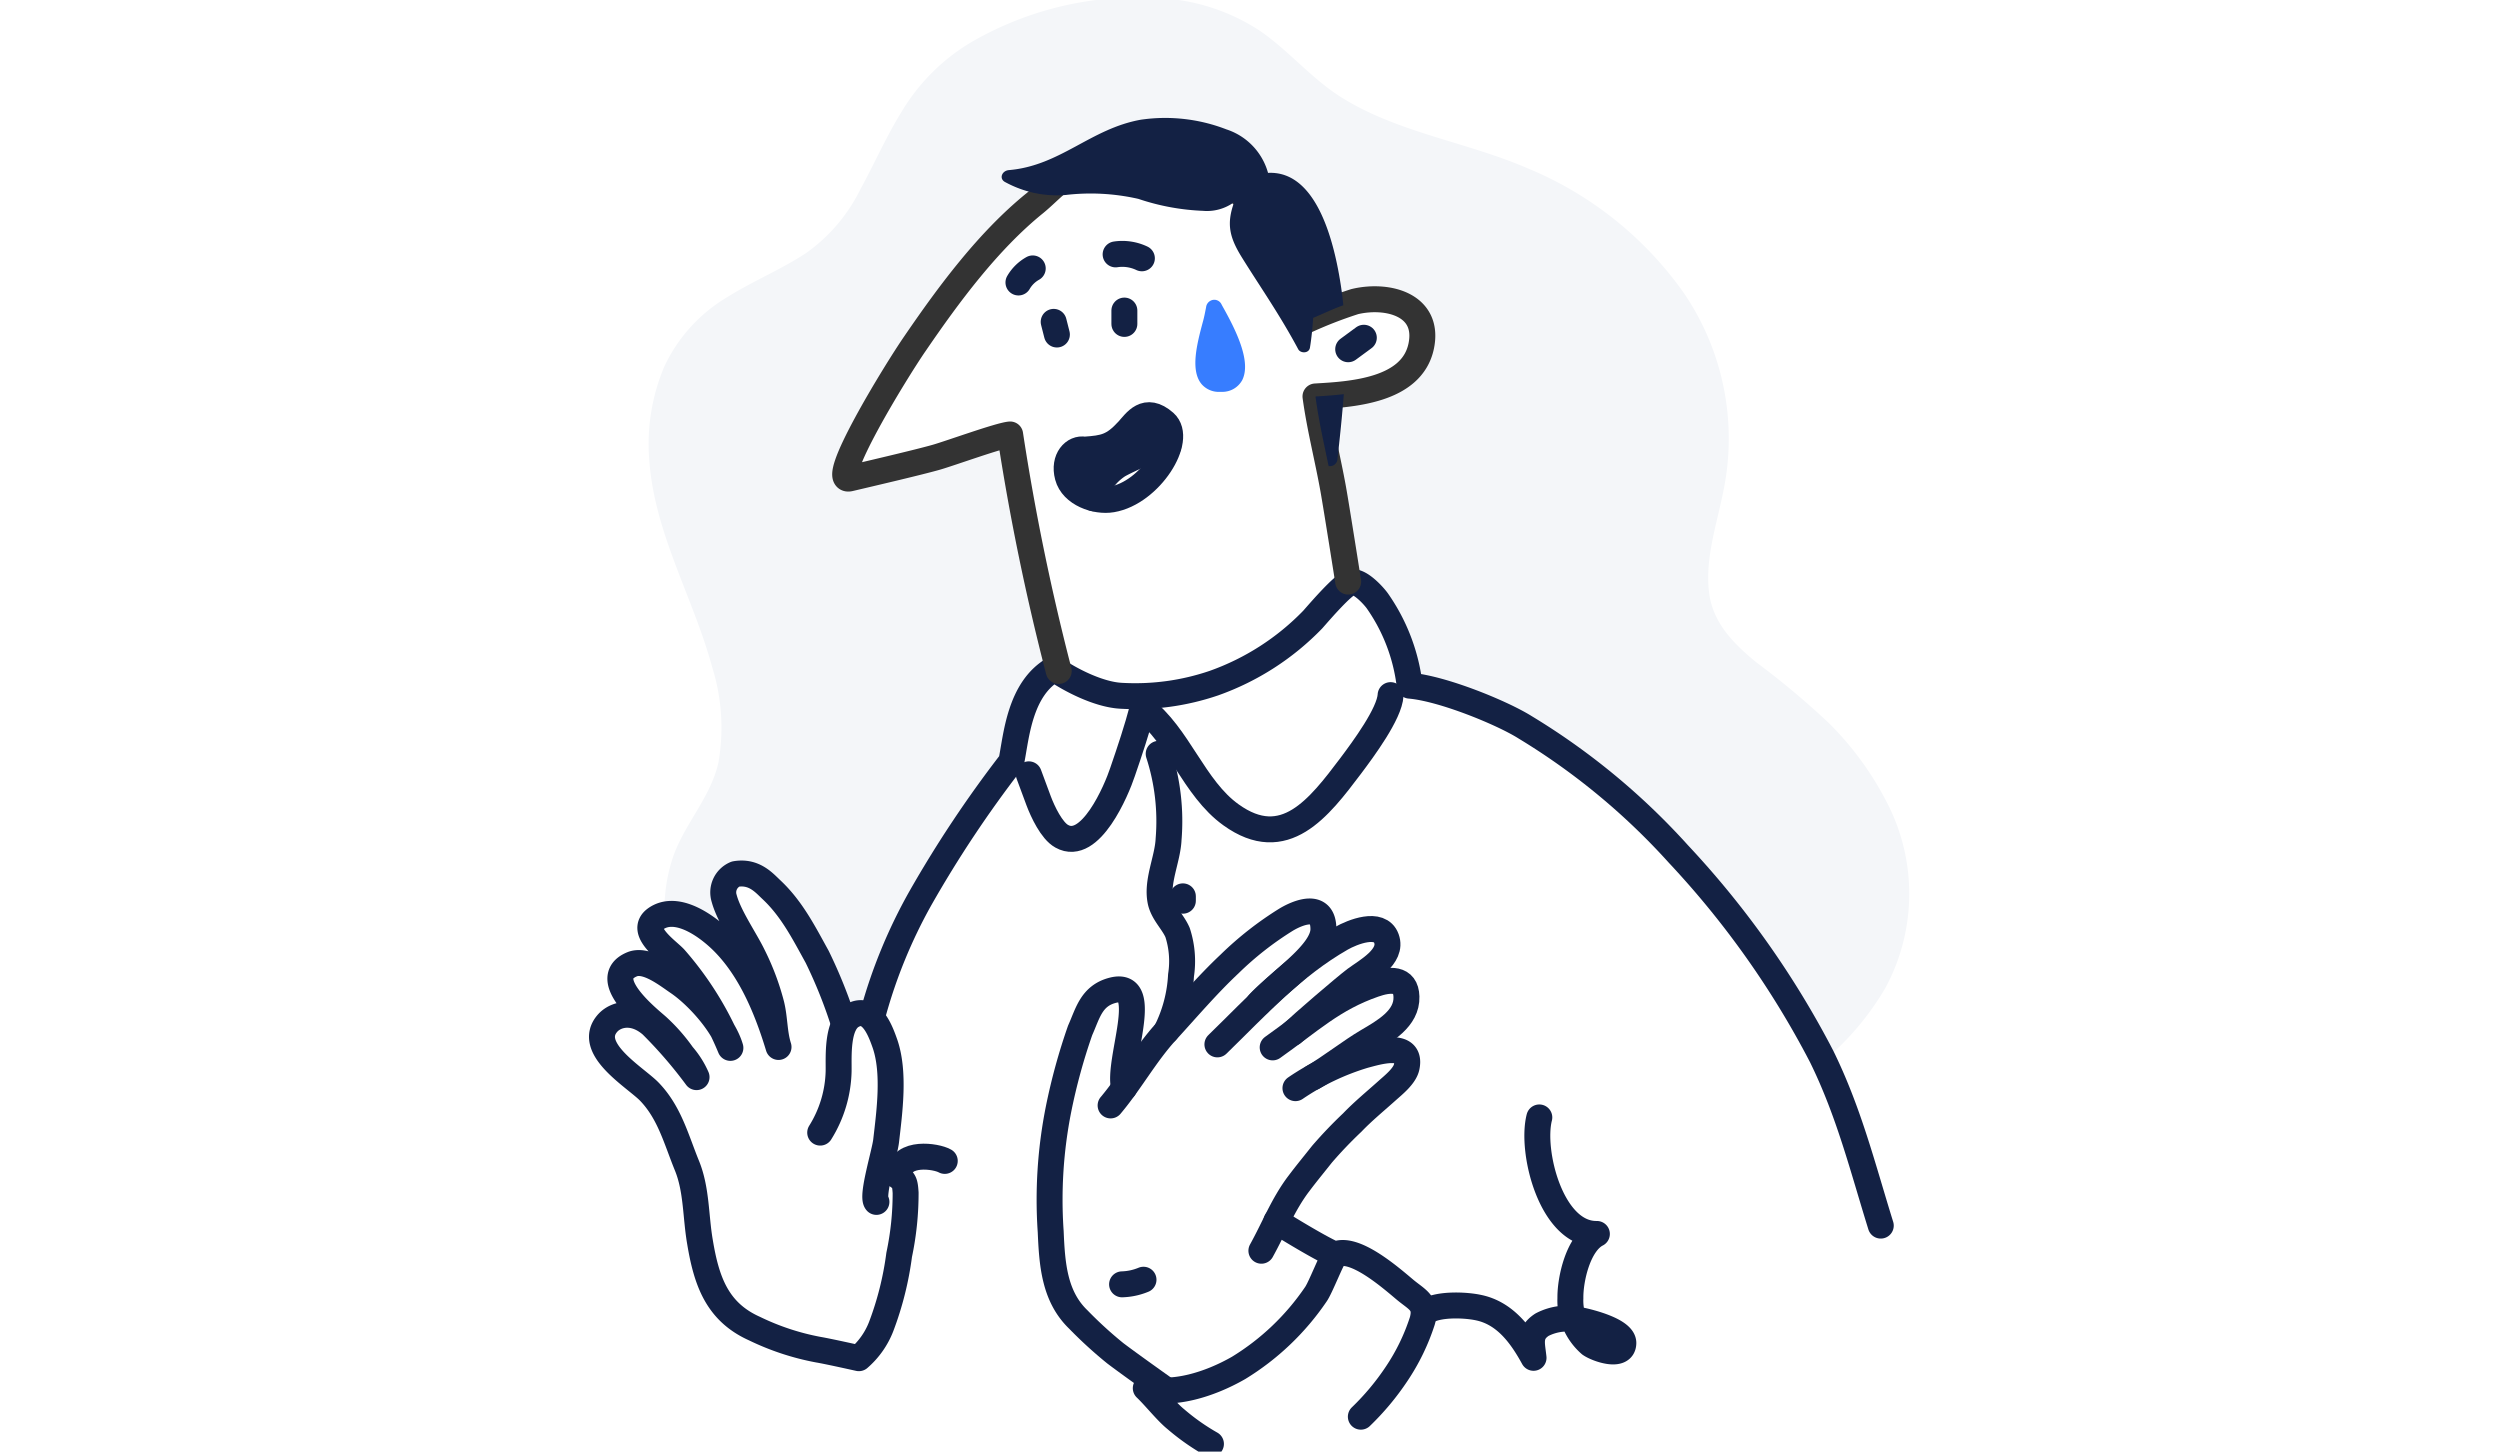 <svg xmlns="http://www.w3.org/2000/svg" xmlns:xlink="http://www.w3.org/1999/xlink" width="260" height="150.968" viewBox="0 0 260 150.968">
  <defs>
    <clipPath id="clip-path">
      <rect id="Rectangle_3275" data-name="Rectangle 3275" width="260" height="150.968" transform="translate(-0.333 0.333)" fill="#fff" stroke="#707070" stroke-width="1"/>
    </clipPath>
  </defs>
  <g id="Mask_Group_2" data-name="Mask Group 2" transform="translate(0.333 -0.333)" clip-path="url(#clip-path)">
    <g id="sorry" transform="translate(62.274 0.023)">
      <g id="BG" transform="translate(4.85 0)">
        <path id="Path_3636" data-name="Path 3636" d="M137.957,83.794a32.432,32.432,0,0,0-6.082-8.31,85.207,85.207,0,0,0-7.5-6.274c-2.371-1.94-4.6-4.167-4.933-7.376-.407-3.52.838-7.064,1.509-10.489A26.885,26.885,0,0,0,116.836,30.8a37.274,37.274,0,0,0-16.26-12.979c-6.3-2.73-13.458-3.688-19.325-7.352-3.113-1.94-5.46-4.837-8.477-6.921A20.868,20.868,0,0,0,62.98.171,34.531,34.531,0,0,0,42.7,4.721a20.77,20.77,0,0,0-7.184,7.16c-1.628,2.61-2.85,5.436-4.334,8.142a17.7,17.7,0,0,1-5.628,6.609c-2.61,1.724-5.508,2.9-8.142,4.55A16.552,16.552,0,0,0,10.8,38.438,20.707,20.707,0,0,0,9.243,48.28c.575,7.615,4.574,14.2,6.537,21.432a21.076,21.076,0,0,1,.647,9.914c-.814,3.616-3.472,6.3-4.694,9.746a17.169,17.169,0,0,0-.91,6.13c1.892-.5,4.119,1.1,5,1.82,3.64,2.921,5.627,7.735,6.873,11.925-.455-1.437-.383-2.945-.742-4.406a25.658,25.658,0,0,0-1.916-5.1c-.814-1.676-2.514-4.095-2.993-5.963a2.042,2.042,0,0,1,1.173-2.538c1.916-.359,2.993.934,3.712,1.6,2.155,2.012,3.377,4.478,4.789,7.016a50.482,50.482,0,0,1,2.778,6.945l.024.048a2.144,2.144,0,0,1,.814-.91,1.5,1.5,0,0,1,1.94.192l.216-.359A53.09,53.09,0,0,1,37.4,93.8a121.07,121.07,0,0,1,9.483-14.248c.527-2.586.838-7.615,4.478-9.651.168.12.335.239.527.359l-.048-.12a242.739,242.739,0,0,1-5.053-24.593c-1.149.1-6.2,1.94-7.687,2.371-1.748.479-6.657,1.652-9,2.2s4.765-11.087,6.8-14.033c3.544-5.125,7.639-10.656,12.476-14.608l1.006-.862a11.573,11.573,0,0,1-4.071-1.293c-.718-.359-.383-1.221.335-1.269,5.34-.479,8.477-4.334,13.745-5.244a17.573,17.573,0,0,1,8.884,1.006,6.573,6.573,0,0,1,4.334,4.526c5.22-.287,6.945,7.567,7.543,11.518.12.742.216,1.509.287,2.251h0a10.266,10.266,0,0,1,1.221-.359c3.424-.838,7.807.311,6.9,4.646-.742,3.544-4.6,4.6-8.046,4.981-.144,2.275-.383,4.55-.671,6.825a.777.777,0,0,1-.886.647h-.024c.168.79.335,1.6.479,2.395.335,1.892,1.557,9.627,1.557,9.627l.048.192a.523.523,0,0,1,.12-.072c.886-.455,2.467,1.341,2.85,1.868A19.282,19.282,0,0,1,88.363,71.7c3.424.287,9.6,2.826,11.973,4.31a70.971,70.971,0,0,1,15.973,13.195A94.212,94.212,0,0,1,131.2,110.255c.072.12.12.263.192.383a28.9,28.9,0,0,0,6.394-7.567A20.573,20.573,0,0,0,137.957,83.794Z" transform="translate(-9.167 -0.01)" fill="#f4f6f9"/>
      </g>
      <path id="Path_3637" data-name="Path 3637" d="M37.89,182.53a12.558,12.558,0,0,0,1.916-6.394c.024-1.485-.216-4.861,1.413-5.771,1.988-1.126,2.969,1.676,3.424,2.969,1.006,2.993.455,7.016.1,10.082-.144,1.221-1.533,5.723-1.006,6.322" transform="translate(-15.196 -64.43)" fill="none" stroke="#132144" stroke-linecap="round" stroke-linejoin="round" stroke-width="2.698"/>
      <path id="Path_3638" data-name="Path 3638" d="M88.155,207.611s-3.712-2.634-5.029-3.64a43.88,43.88,0,0,1-3.831-3.5c-2.514-2.419-2.73-5.8-2.874-9.148a48.134,48.134,0,0,1,.814-12.716,61.59,61.59,0,0,1,2.251-8.214c.79-1.748,1.149-3.592,3.4-4.167,4.119-1.03.407,7.424,1.173,10.153" transform="translate(-29.756 -62.931)" fill="none" stroke="#132144" stroke-linecap="round" stroke-linejoin="round" stroke-width="2.698"/>
      <path id="Path_3639" data-name="Path 3639" d="M86.5,173.26c2.059-2.443,3.616-5.316,5.8-7.711,2.107-2.3,4.263-4.837,6.561-6.992a34.141,34.141,0,0,1,5.939-4.646c1.1-.647,3.808-1.868,3.832.982.048,2.49-4.526,5.388-6.705,7.735" transform="translate(-33.604 -57.986)" fill="none" stroke="#132144" stroke-linecap="round" stroke-linejoin="round" stroke-width="2.698"/>
      <path id="Path_3640" data-name="Path 3640" d="M104.38,168.026c4.167-4.047,7.807-8.118,12.907-11.039,1.1-.623,4-1.82,4.67.024.694,1.892-2.035,3.353-3.233,4.239-1.173.886-5.484,4.6-6.537,5.6" transform="translate(-40.378 -59.099)" fill="none" stroke="#132144" stroke-linecap="round" stroke-linejoin="round" stroke-width="2.698"/>
      <path id="Path_3641" data-name="Path 3641" d="M113.631,171.621c3.9-2.754,6.274-5.077,10.561-6.561,1.58-.551,3.3-.718,3.353,1.293.072,2.275-2.275,3.592-4.071,4.646-1.676.982-3.951,2.754-5.651,3.736" transform="translate(-43.881 -62.382)" fill="none" stroke="#132144" stroke-linecap="round" stroke-linejoin="round" stroke-width="2.698"/>
      <path id="Path_3642" data-name="Path 3642" d="M115.286,180.255a26.044,26.044,0,0,1,7.184-3.424c1.126-.287,4.957-1.533,4.382,1.221-.192.934-1.341,1.844-2.012,2.443-1.2,1.078-2.514,2.155-3.64,3.329a45.217,45.217,0,0,0-3.137,3.281c-.814,1.03-1.628,2.012-2.419,3.065-1.628,2.131-2.61,4.67-3.9,6.992" transform="translate(-43.166 -66.777)" fill="none" stroke="#132144" stroke-linecap="round" stroke-linejoin="round" stroke-width="2.698"/>
      <path id="Path_3643" data-name="Path 3643" d="M26.522,162.35a50.48,50.48,0,0,0-2.778-6.945c-1.413-2.562-2.658-5.029-4.789-7.016-.718-.671-1.772-1.94-3.712-1.6a2.064,2.064,0,0,0-1.173,2.538c.5,1.868,2.2,4.286,2.993,5.939a25.657,25.657,0,0,1,1.916,5.1c.359,1.461.287,2.969.742,4.406-1.269-4.191-3.233-9-6.873-11.926-1.03-.838-3.831-2.85-5.891-1.413-1.868,1.317,1.413,3.424,2.035,4.191a33.53,33.53,0,0,1,5.723,9.243c-.694-2.395-3.376-5.388-5.388-6.777-1.173-.79-3.329-2.538-4.837-1.916-3.568,1.485,1.748,5.675,2.634,6.466a18.123,18.123,0,0,1,2.61,2.969,8.91,8.91,0,0,1,1.461,2.3,47.323,47.323,0,0,0-4.67-5.412c-1.844-1.628-3.712-1.149-4.55-.239-2.395,2.634,2.874,5.675,4.31,7.16,2.107,2.179,2.8,4.981,3.927,7.735,1.006,2.49.886,5.292,1.341,7.9.671,4.047,1.772,7.256,5.651,9a26.193,26.193,0,0,0,6.657,2.2c1.006.168,4.215.886,4.215.886a8.3,8.3,0,0,0,2.323-3.3,32.963,32.963,0,0,0,1.868-7.447,30.873,30.873,0,0,0,.671-6.466c-.072-1.078-.144-1.245-.814-1.724-.407-.287-1.293-.527-1.245-.647" transform="translate(-1.361 -55.577)" fill="none" stroke="#132144" stroke-linecap="round" stroke-linejoin="round" stroke-width="2.698"/>
      <path id="Path_3644" data-name="Path 3644" d="M112.053,210.765c-.239.048-1.509,3.353-1.988,4a26.257,26.257,0,0,1-8.022,7.639c-3.089,1.772-6.849,2.874-9.651,2.107.958.91,2.155,2.443,3.137,3.233a23.035,23.035,0,0,0,3.64,2.562" transform="translate(-35.838 -79.83)" fill="none" stroke="#132144" stroke-linecap="round" stroke-linejoin="round" stroke-width="2.698"/>
      <path id="Path_3645" data-name="Path 3645" d="M114.248,204.944s4.31,2.706,6.106,3.472c1.916-.934,5.556,2.2,7.208,3.592,1.293,1.1,2.395,1.413,1.868,3.3a21.923,21.923,0,0,1-2.658,5.484,26.68,26.68,0,0,1-3.736,4.478" transform="translate(-44.115 -77.625)" fill="none" stroke="#132144" stroke-linecap="round" stroke-linejoin="round" stroke-width="2.698"/>
      <path id="Path_3646" data-name="Path 3646" d="M51.111,195.87c.239-2.347,3.855-1.8,4.741-1.293" transform="translate(-20.203 -73.532)" fill="none" stroke="#132144" stroke-linecap="round" stroke-linejoin="round" stroke-width="2.698"/>
      <path id="Path_3647" data-name="Path 3647" d="M95.341,155.554a14.678,14.678,0,0,0,1.533-5.819,9.641,9.641,0,0,0-.359-4.454c-.479-1.1-1.437-1.94-1.748-3.137-.5-2.107.718-4.43.814-6.561a22.725,22.725,0,0,0-1.03-8.884" transform="translate(-36.655 -47.991)" fill="none" stroke="#132144" stroke-linecap="round" stroke-linejoin="round" stroke-width="2.698"/>
      <path id="Path_3648" data-name="Path 3648" d="M72.812,125.107s.479,1.269,1.03,2.778c.407,1.078,1.341,3.089,2.395,3.664,2.969,1.676,5.7-4.789,6.322-6.681.742-2.155,1.533-4.526,2.083-6.633,3.76,2.826,5.316,8.31,9.2,11.087,5.556,4,9.148-.718,12.452-5.1,1.293-1.724,4.047-5.436,4.143-7.352" transform="translate(-28.422 -44.268)" fill="none" stroke="#132144" stroke-linecap="round" stroke-linejoin="round" stroke-width="2.698"/>
      <path id="Path_3649" data-name="Path 3649" d="M46.717,142.846a53.091,53.091,0,0,1,4.909-11.973,121.075,121.075,0,0,1,9.483-14.248c.527-2.586.838-7.615,4.478-9.651,1.6,1.125,4.6,2.682,6.945,2.8a25.339,25.339,0,0,0,9.651-1.317,26.741,26.741,0,0,0,10.273-6.609c1.054-1.2,2.969-3.4,3.855-3.831s2.467,1.341,2.85,1.868a19.283,19.283,0,0,1,3.376,8.836c3.424.287,9.6,2.826,11.973,4.31a70.97,70.97,0,0,1,15.973,13.195,94.213,94.213,0,0,1,14.895,21.049c2.85,5.8,4.263,11.518,6.154,17.6" transform="translate(-18.539 -37.103)" fill="none" stroke="#132144" stroke-linecap="round" stroke-linejoin="round" stroke-width="2.698"/>
      <path id="Path_3650" data-name="Path 3650" d="M98.6,151.012v-.455" transform="translate(-38.188 -57.027)" fill="none" stroke="#132144" stroke-linecap="round" stroke-linejoin="round" stroke-width="2.698"/>
      <path id="Path_3651" data-name="Path 3651" d="M94.382,71.085s-1.221-7.759-1.557-9.627c-.575-3.209-1.413-6.442-1.844-9.627,3.736-.216,10.01-.575,10.992-5.22.91-4.31-3.472-5.46-6.9-4.646a45.311,45.311,0,0,0-5.268,2.059c.048-1.82-1.126-4.382-1.748-6.083A20.088,20.088,0,0,0,84.588,32.1c-3.017-3.592-8.214-5.1-12.74-4.933a17.2,17.2,0,0,0-5.484,1.1c-1.8.671-3.089,2.251-4.55,3.448-4.861,3.927-8.956,9.459-12.476,14.608-2.035,2.945-9.148,14.584-6.8,14.033s7.256-1.7,9-2.2c1.509-.431,6.561-2.275,7.687-2.371a245.452,245.452,0,0,0,5.053,24.593" transform="translate(-16.778 -10.29)" fill="none" stroke="#333" stroke-linecap="round" stroke-linejoin="round" stroke-width="2.698"/>
      <line id="Line_263" data-name="Line 263" y1="1.389" transform="translate(54.328 32.609)" fill="none" stroke="#132144" stroke-linecap="round" stroke-linejoin="round" stroke-width="2.698"/>
      <line id="Line_264" data-name="Line 264" x1="0.335" y1="1.317" transform="translate(46.976 33.783)" fill="none" stroke="#132144" stroke-linecap="round" stroke-linejoin="round" stroke-width="2.698"/>
      <path id="Path_3652" data-name="Path 3652" d="M87.343,43.054a4.722,4.722,0,0,1,2.73.407" transform="translate(-33.925 -16.288)" fill="none" stroke="#132144" stroke-linecap="round" stroke-linejoin="round" stroke-width="2.698"/>
      <path id="Path_3653" data-name="Path 3653" d="M71.077,46.905a3.948,3.948,0,0,1,1.485-1.461" transform="translate(-27.765 -17.218)" fill="none" stroke="#132144" stroke-linecap="round" stroke-linejoin="round" stroke-width="2.698"/>
      <path id="Path_3654" data-name="Path 3654" d="M103.489,51.312l-.1-.192a.828.828,0,0,0-1.149-.311.866.866,0,0,0-.431.671c-.1.5-.192,1.006-.335,1.509-.6,2.251-1.341,5.053-.12,6.49a2.362,2.362,0,0,0,1.868.79h.311a2.351,2.351,0,0,0,2.035-1.221C106.531,57.131,104.95,53.9,103.489,51.312Z" transform="translate(-38.984 -19.205)" fill="#377dff"/>
      <path id="Path_3655" data-name="Path 3655" d="M81.006,73.594c2.083-.144,2.969-.311,4.526-2.012.79-.862,1.82-2.562,3.808-.814s-1.509,7.328-5.484,8c-1.676.287-4.119-.575-4.6-2.395S79.928,73.379,81.006,73.594Z" transform="translate(-30.821 -26.521)" fill="none" stroke="#132144" stroke-linecap="round" stroke-linejoin="round" stroke-width="2.698"/>
      <path id="Path_3656" data-name="Path 3656" d="M83.681,80.583a6.13,6.13,0,0,1,2.538-3.424c.718-.431,4.861-2.371,5.22-1.988" transform="translate(-32.538 -28.457)" fill="none" stroke="#132144" stroke-linecap="round" stroke-linejoin="round" stroke-width="2.698"/>
      <path id="Path_3657" data-name="Path 3657" d="M120.8,66.73c.311,2.395.862,4.813,1.365,7.232a.772.772,0,0,0,.91-.623v-.024c.263-2.275.5-4.55.671-6.825C122.716,66.61,121.686,66.682,120.8,66.73Z" transform="translate(-46.597 -25.188)" fill="#132144"/>
      <path id="Path_3658" data-name="Path 3658" d="M103.8,39.723c-.072-.742-.168-1.509-.287-2.251-.623-3.951-2.347-11.782-7.543-11.518a6.618,6.618,0,0,0-4.334-4.526,17.6,17.6,0,0,0-8.884-1.006c-5.244.934-8.381,4.789-13.745,5.244-.742.072-1.054.934-.335,1.269a11.2,11.2,0,0,0,6.25,1.317,22.332,22.332,0,0,1,7.567.407A23.857,23.857,0,0,0,89.193,29.9a4.772,4.772,0,0,0,3.257-.91c-.838,2.3-.479,3.712.838,5.819,1.844,2.969,3.9,5.891,5.819,9.483.239.455,1.126.455,1.221-.168.168-1.03.263-2.059.335-3.089C101.694,40.609,102.7,40.106,103.8,39.723Z" transform="translate(-26.7 -7.664)" fill="#132144"/>
      <line id="Line_265" data-name="Line 265" x1="1.628" y2="1.197" transform="translate(77.604 35.435)" fill="none" stroke="#132144" stroke-linecap="round" stroke-linejoin="round" stroke-width="2.698"/>
      <path id="Path_3659" data-name="Path 3659" d="M139.225,207.8c1.173-.862,4.071-.766,5.508-.455,2.778.575,4.454,2.9,5.723,5.22-.144-1.437-.551-2.514.886-3.448a5.631,5.631,0,0,1,4-.455c.862.168,4.478,1.054,4.454,2.371-.024,1.58-2.73.623-3.448.12a6.013,6.013,0,0,1-2.059-4.789c-.024-2.059.838-5.7,2.754-6.681-4.741.072-6.9-8.573-5.987-12.117" transform="translate(-53.575 -71.042)" fill="none" stroke="#132144" stroke-linecap="round" stroke-linejoin="round" stroke-width="2.698"/>
      <path id="Path_3660" data-name="Path 3660" d="M90.135,72.185a1.179,1.179,0,0,0-.144-.694,2.807,2.807,0,0,0-1.485-.982,1.768,1.768,0,0,0-1.724-.024,8.857,8.857,0,0,0-1.916,1.748,6.468,6.468,0,0,1-2.395,1.293,1.673,1.673,0,0,0-1.126-.144,2.035,2.035,0,0,0-1.628,1.724c-.144.742-.024,2.035.766,2.395a.814.814,0,0,0,.479.072c.192.527.982.814,1.269.168.048-.12.1-.239.144-.383a10.588,10.588,0,0,1,2.706-1.892.579.579,0,0,0,.359-.6c.311-.216.623-.431.934-.623a10.49,10.49,0,0,1,2.682-.671C89.991,73.478,90.4,72.928,90.135,72.185Z" transform="translate(-31.017 -26.621)" fill="#132144"/>
      <path id="Path_3661" data-name="Path 3661" d="M88.423,215.214a6.28,6.28,0,0,0,2.227-.479" transform="translate(-34.334 -81.333)" fill="none" stroke="#132144" stroke-linecap="round" stroke-linejoin="round" stroke-width="2.698"/>
    </g>
  </g>
</svg>
